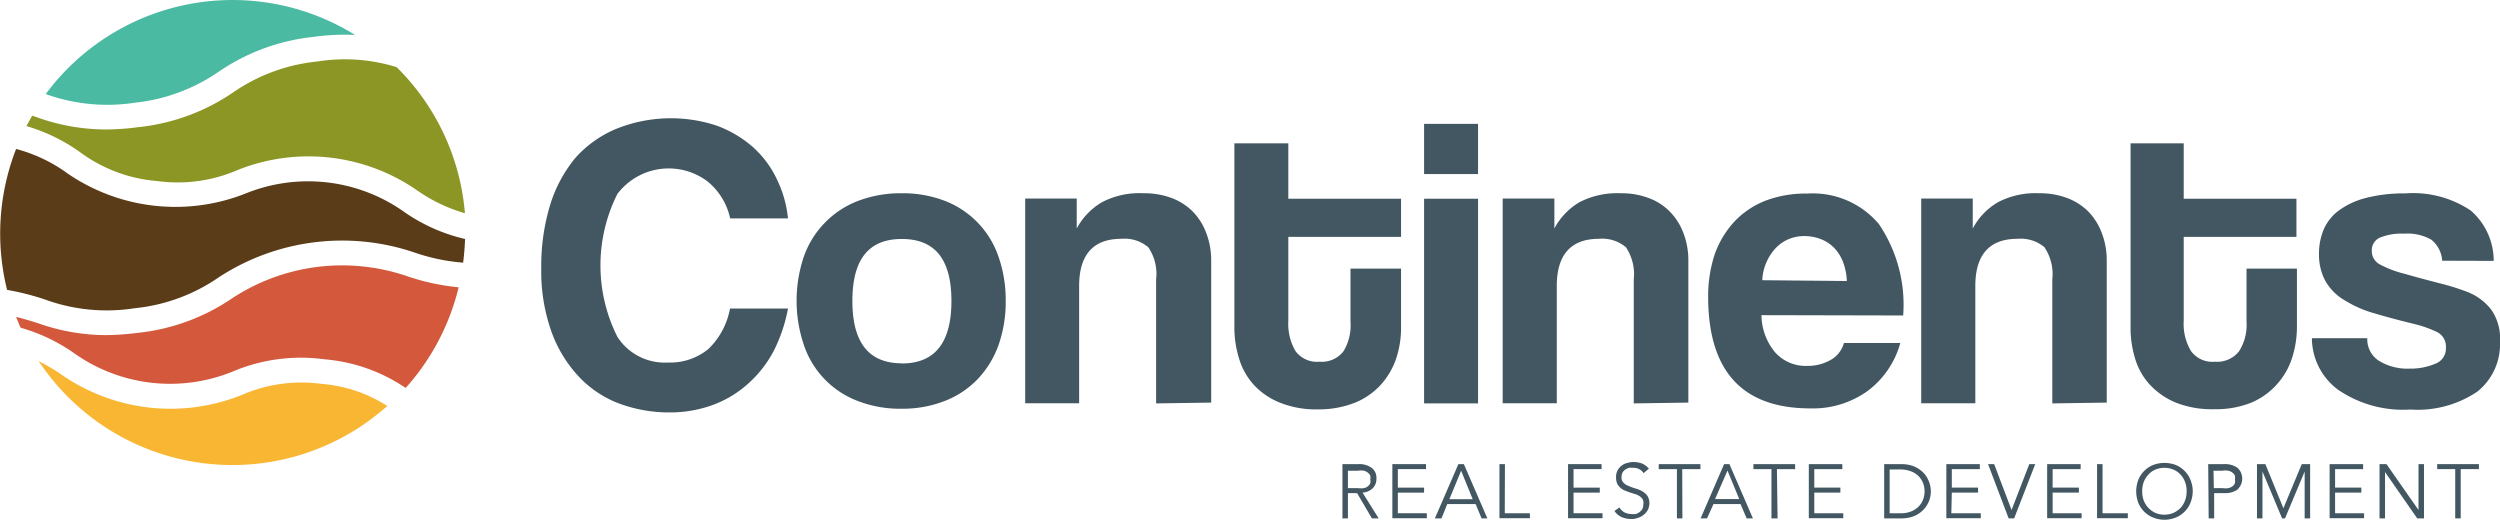 <svg xmlns="http://www.w3.org/2000/svg" viewBox="0 0 155.24 32.28"><defs><style>.cls-1{fill:#425762;}.cls-2{fill:#4bbaa2;}.cls-3{fill:#8c9624;}.cls-4{fill:#5a3c18;}.cls-5{fill:#f9b633;}.cls-6{fill:#d3583c;}</style></defs><g id="Capa_2" data-name="Capa 2"><g id="Capa_1-2" data-name="Capa 1"><g id="Grupo_490" data-name="Grupo 490"><g id="Grupo_489" data-name="Grupo 489"><path id="Trazado_642" data-name="Trazado 642" class="cls-1" d="M48.93,19.16a9.72,9.72,0,0,1-.9,2.66,7.27,7.27,0,0,1-1.57,2,6.74,6.74,0,0,1-2.18,1.32,7.74,7.74,0,0,1-2.74.47,8.9,8.9,0,0,1-3.14-.57,6.65,6.65,0,0,1-2.51-1.71,8.06,8.06,0,0,1-1.67-2.8,11.19,11.19,0,0,1-.61-3.89,13,13,0,0,1,.55-3.91,8.45,8.45,0,0,1,1.59-2.95A7,7,0,0,1,38.27,8,9.07,9.07,0,0,1,44.5,7.8a7.12,7.12,0,0,1,2.25,1.33,6.26,6.26,0,0,1,1.49,2,7.13,7.13,0,0,1,.69,2.43H45.34a4.08,4.08,0,0,0-1.4-2.29,4,4,0,0,0-5.6.77l0,0a9.88,9.88,0,0,0,0,8.88,3.49,3.49,0,0,0,3.14,1.59A3.71,3.71,0,0,0,44,21.66a4.64,4.64,0,0,0,1.33-2.5Z"/><path id="Trazado_643" data-name="Trazado 643" class="cls-1" d="M56,25.38a7.25,7.25,0,0,1-2.76-.49,5.62,5.62,0,0,1-3.33-3.49,8.57,8.57,0,0,1,0-5.45,5.74,5.74,0,0,1,3.36-3.47A7.43,7.43,0,0,1,56,12a7.27,7.27,0,0,1,2.69.48A5.67,5.67,0,0,1,62,15.93a8.11,8.11,0,0,1,.45,2.76A8,8,0,0,1,62,21.44a6,6,0,0,1-1.29,2.1,5.66,5.66,0,0,1-2.05,1.36A7.13,7.13,0,0,1,56,25.38Zm0-2.81q3.08,0,3.08-3.88c0-2.56-1-3.85-3.08-3.85s-3.07,1.29-3.07,3.85,1,3.87,3.07,3.87Z"/><path id="Trazado_644" data-name="Trazado 644" class="cls-1" d="M71.79,25.05v-7.7a2.92,2.92,0,0,0-.49-2,2.28,2.28,0,0,0-1.68-.52c-1.74,0-2.61,1-2.61,2.92v7.29H63.66V12.33h3.2v1.86a4.15,4.15,0,0,1,1.58-1.64A5,5,0,0,1,71,12a4.81,4.81,0,0,1,1.68.27,3.72,3.72,0,0,1,1.33.81,3.79,3.79,0,0,1,.87,1.33,4.73,4.73,0,0,1,.33,1.82V25Z"/><path id="Trazado_645" data-name="Trazado 645" class="cls-1" d="M83.86,16.68H87V20.3a6,6,0,0,1-.29,1.92,4.64,4.64,0,0,1-.93,1.63A4.41,4.41,0,0,1,84.15,25a6.06,6.06,0,0,1-2.31.42A6,6,0,0,1,79.47,25a4.43,4.43,0,0,1-1.62-1.11,4.23,4.23,0,0,1-.91-1.63,6.51,6.51,0,0,1-.29-2V8.9H80v3.44h7v2.37H80v5.22a3.34,3.34,0,0,0,.45,1.88,1.66,1.66,0,0,0,1.49.65,1.7,1.7,0,0,0,1.48-.64A3.06,3.06,0,0,0,83.86,20Z"/><path id="Trazado_646" data-name="Trazado 646" class="cls-1" d="M88.43,10.81V7.69h3.35v3.12Zm0,14.24V12.34h3.35V25.05Z"/><path id="Trazado_647" data-name="Trazado 647" class="cls-1" d="M101.45,25.05v-7.7a3,3,0,0,0-.49-2,2.28,2.28,0,0,0-1.68-.52c-1.74,0-2.61,1-2.61,2.92v7.29H93.31V12.33h3.21v1.86a4.13,4.13,0,0,1,1.57-1.64,5.1,5.1,0,0,1,2.54-.55,4.76,4.76,0,0,1,1.67.27,3.56,3.56,0,0,1,1.33.81,3.82,3.82,0,0,1,.88,1.33,4.73,4.73,0,0,1,.33,1.82V25Z"/><path id="Trazado_648" data-name="Trazado 648" class="cls-1" d="M109.38,19.57a3.66,3.66,0,0,0,.84,2.3,2.54,2.54,0,0,0,2,.85,2.86,2.86,0,0,0,1.46-.37,1.73,1.73,0,0,0,.82-1.05H118a5.54,5.54,0,0,1-2.06,3,5.82,5.82,0,0,1-3.52,1.06q-6.34,0-6.35-6.92a8.3,8.3,0,0,1,.41-2.66,5.91,5.91,0,0,1,1.2-2,5.3,5.3,0,0,1,1.93-1.31,7,7,0,0,1,2.61-.45,5.37,5.37,0,0,1,4.45,1.89,8.94,8.94,0,0,1,1.51,5.68Zm5.3-2.12a3.64,3.64,0,0,0-.25-1.22,2.59,2.59,0,0,0-.58-.88,2.33,2.33,0,0,0-.83-.52,2.8,2.8,0,0,0-1-.17,2.41,2.41,0,0,0-1.75.74,3.14,3.14,0,0,0-.84,2Z"/><path id="Trazado_649" data-name="Trazado 649" class="cls-1" d="M127.44,25.05v-7.7a3,3,0,0,0-.49-2,2.29,2.29,0,0,0-1.68-.52c-1.74,0-2.61,1-2.61,2.92v7.29H119.3V12.33h3.2v1.86a4.09,4.09,0,0,1,1.58-1.64,5,5,0,0,1,2.53-.55,4.81,4.81,0,0,1,1.68.27,3.72,3.72,0,0,1,1.33.81,3.79,3.79,0,0,1,.87,1.33,4.73,4.73,0,0,1,.33,1.82V25Z"/><path id="Trazado_650" data-name="Trazado 650" class="cls-1" d="M139.5,16.68h3.13V20.3a6.26,6.26,0,0,1-.3,1.92,4.49,4.49,0,0,1-.93,1.63A4.38,4.38,0,0,1,139.8,25a5.87,5.87,0,0,1-2.31.41,6.06,6.06,0,0,1-2.38-.41,4.6,4.6,0,0,1-1.61-1.11,4.13,4.13,0,0,1-.92-1.63,6.5,6.5,0,0,1-.28-2V8.9h3.3v3.44h7v2.37h-7v5.22a3.27,3.27,0,0,0,.46,1.88,1.64,1.64,0,0,0,1.48.65,1.72,1.72,0,0,0,1.49-.64A3,3,0,0,0,139.5,20Z"/><path id="Trazado_651" data-name="Trazado 651" class="cls-1" d="M151.65,16.19a1.82,1.82,0,0,0-.68-1.31,3,3,0,0,0-1.7-.37,3.5,3.5,0,0,0-1.47.24.84.84,0,0,0-.52.82.93.93,0,0,0,.52.86,6.58,6.58,0,0,0,1.55.58c.72.21,1.41.39,2.06.56a14.43,14.43,0,0,1,1.73.53,3.47,3.47,0,0,1,1.55,1.12,3.13,3.13,0,0,1,.55,2,3.76,3.76,0,0,1-1.41,3.1,6.63,6.63,0,0,1-4.15,1.11,7.15,7.15,0,0,1-4.51-1.24A4,4,0,0,1,143.56,21H147a1.58,1.58,0,0,0,.7,1.39,3.37,3.37,0,0,0,1.93.5,3.9,3.9,0,0,0,1.58-.3,1,1,0,0,0,.67-1,1,1,0,0,0-.61-1,7.32,7.32,0,0,0-1.43-.49c-1.07-.26-1.93-.5-2.59-.7a7,7,0,0,1-1.65-.75,3.23,3.23,0,0,1-1.25-1.29,3.47,3.47,0,0,1-.35-1.58,3.88,3.88,0,0,1,.28-1.5,2.9,2.9,0,0,1,.94-1.2,4.86,4.86,0,0,1,1.66-.78,9.38,9.38,0,0,1,2.47-.29,6.44,6.44,0,0,1,4.07,1.06,4.14,4.14,0,0,1,1.43,3.13Z"/></g></g><g id="Grupo_491" data-name="Grupo 491"><path id="Trazado_652" data-name="Trazado 652" class="cls-2" d="M8.36,6.38A11.25,11.25,0,0,0,13.6,4.44a12.78,12.78,0,0,1,5.87-2.15,13.9,13.9,0,0,1,2.58-.12A14.44,14.44,0,0,0,2.84,5.84,11.27,11.27,0,0,0,8.36,6.38Z"/><path id="Trazado_653" data-name="Trazado 653" class="cls-3" d="M9.75,11.24a9.36,9.36,0,0,0,5-.68A11.84,11.84,0,0,1,25.87,11.8a9.92,9.92,0,0,0,3,1.44,14.41,14.41,0,0,0-4.24-9.07,10.82,10.82,0,0,0-4.93-.35,11.13,11.13,0,0,0-5.24,1.93A12.78,12.78,0,0,1,8.55,7.9a15.12,15.12,0,0,1-2,.14A12.75,12.75,0,0,1,2.34,7.3L2,7.18l-.36.65A11,11,0,0,1,5,9.47,9.26,9.26,0,0,0,9.75,11.24Z"/><path id="Trazado_654" data-name="Trazado 654" class="cls-4" d="M8.36,19.14a11.13,11.13,0,0,0,5.24-1.93,14,14,0,0,1,12.08-1.55,12.08,12.08,0,0,0,3.08.65q.09-.73.12-1.47A10.86,10.86,0,0,1,25,13.09,10.32,10.32,0,0,0,15.29,12,11.84,11.84,0,0,1,4.18,10.76,9.56,9.56,0,0,0,1,9.25,14.47,14.47,0,0,0,.44,18a16,16,0,0,1,2.36.6A11.19,11.19,0,0,0,8.36,19.14Z"/><path id="Trazado_655" data-name="Trazado 655" class="cls-5" d="M15,24.53A11.86,11.86,0,0,1,3.86,23.29a13.38,13.38,0,0,0-1.46-.87,14.44,14.44,0,0,0,20,4.06,15.71,15.71,0,0,0,1.65-1.27A8.85,8.85,0,0,0,20,23.84,9.31,9.31,0,0,0,15,24.53Z"/><path id="Trazado_656" data-name="Trazado 656" class="cls-6" d="M25.22,17.13a12.44,12.44,0,0,0-10.8,1.39,12.78,12.78,0,0,1-5.87,2.15,17,17,0,0,1-2,.14,12.75,12.75,0,0,1-4.19-.74c-.45-.14-.89-.28-1.36-.39.09.22.18.45.28.67A11,11,0,0,1,4.7,22a10.3,10.3,0,0,0,9.73,1.08,10.85,10.85,0,0,1,5.71-.77,10.52,10.52,0,0,1,5.05,1.78,14.41,14.41,0,0,0,3.29-6.25A14.07,14.07,0,0,1,25.22,17.13Z"/></g><g id="Grupo_493" data-name="Grupo 493"><g id="Grupo_492" data-name="Grupo 492"><path id="Trazado_657" data-name="Trazado 657" class="cls-1" d="M83.7,32.19h-.34V28.82h1a1.28,1.28,0,0,1,.81.23.76.76,0,0,1,.3.67.81.81,0,0,1-.22.59,1,1,0,0,1-.64.28l1,1.6h-.42l-.92-1.57H83.7Zm0-1.88h.61a1.31,1.31,0,0,0,.39,0,.64.64,0,0,0,.25-.12.52.52,0,0,0,.14-.19.59.59,0,0,0,0-.23.62.62,0,0,0,0-.23.49.49,0,0,0-.14-.18.67.67,0,0,0-.25-.13,1.29,1.29,0,0,0-.39,0H83.7Z"/><path id="Trazado_658" data-name="Trazado 658" class="cls-1" d="M86.8,31.87h1.8v.31H86.46V28.82h2.09v.31H86.8v1.15h1.63v.31H86.8Z"/><path id="Trazado_659" data-name="Trazado 659" class="cls-1" d="M89.51,32.19H89.1l1.46-3.37h.34l1.46,3.37H92l-.37-.89H89.87ZM90,31h1.45l-.72-1.77Z"/><path id="Trazado_660" data-name="Trazado 660" class="cls-1" d="M93.44,31.87H95v.31H93.11V28.82h.34Z"/><path id="Trazado_661" data-name="Trazado 661" class="cls-1" d="M97.71,31.87h1.8v.31H97.37V28.82h2.08v.31H97.71v1.15h1.63v.31H97.71Z"/><path id="Trazado_662" data-name="Trazado 662" class="cls-1" d="M102.06,29.38a.73.73,0,0,0-.65-.33,1.09,1.09,0,0,0-.26,0,1,1,0,0,0-.23.11.61.61,0,0,0-.17.19.67.67,0,0,0-.06.28.45.45,0,0,0,.13.35.83.83,0,0,0,.32.2,2.86,2.86,0,0,0,.41.15,1.94,1.94,0,0,1,.42.17,1.08,1.08,0,0,1,.32.28.83.83,0,0,1,.13.48,1,1,0,0,1-.1.41.94.94,0,0,1-.26.3,1,1,0,0,1-.36.19,1.07,1.07,0,0,1-.39.07,1.63,1.63,0,0,1-.59-.11,1.12,1.12,0,0,1-.47-.39l.31-.22a.86.86,0,0,0,.3.3,1,1,0,0,0,.46.11,1.09,1.09,0,0,0,.26,0,1,1,0,0,0,.23-.12.77.77,0,0,0,.17-.19.49.49,0,0,0,.06-.27A.5.5,0,0,0,102,31a.69.69,0,0,0-.19-.19,1,1,0,0,0-.28-.13l-.32-.1-.32-.12a1.11,1.11,0,0,1-.27-.17.86.86,0,0,1-.2-.26,1,1,0,0,1-.07-.39.86.86,0,0,1,.34-.72.88.88,0,0,1,.35-.17,1.34,1.34,0,0,1,.4-.06,1.58,1.58,0,0,1,.52.09,1.21,1.21,0,0,1,.43.32Z"/><path id="Trazado_663" data-name="Trazado 663" class="cls-1" d="M104.47,32.19h-.34V29.13H103v-.31h2.59v.31h-1.13Z"/><path id="Trazado_664" data-name="Trazado 664" class="cls-1" d="M106,32.19h-.4l1.46-3.37h.33l1.46,3.37h-.39l-.38-.89H106.4Zm.5-1.2H108l-.73-1.77Z"/><path id="Trazado_665" data-name="Trazado 665" class="cls-1" d="M110.38,32.19H110V29.13h-1.12v-.31h2.59v.31h-1.13Z"/><path id="Trazado_666" data-name="Trazado 666" class="cls-1" d="M112.66,31.87h1.8v.31h-2.14V28.82h2.08v.31h-1.74v1.15h1.62v.31h-1.62Z"/><path id="Trazado_667" data-name="Trazado 667" class="cls-1" d="M117,28.82h1.11a2.19,2.19,0,0,1,.63.1,1.68,1.68,0,0,1,.57.32,1.43,1.43,0,0,1,.41.53,1.64,1.64,0,0,1-.41,2,1.68,1.68,0,0,1-.57.32,2.19,2.19,0,0,1-.63.1H117Zm.34,3.05H118a1.69,1.69,0,0,0,.67-.11,1.38,1.38,0,0,0,.47-.31,1.18,1.18,0,0,0,.28-.44,1.46,1.46,0,0,0,0-1,1.37,1.37,0,0,0-.28-.44,1.35,1.35,0,0,0-.47-.3,1.89,1.89,0,0,0-.67-.12h-.66Z"/><path id="Trazado_668" data-name="Trazado 668" class="cls-1" d="M121.17,31.87H123v.31h-2.14V28.82h2.08v.31h-1.74v1.15h1.63v.31h-1.63Z"/><path id="Trazado_669" data-name="Trazado 669" class="cls-1" d="M124.91,31.67h0l1.1-2.85h.37l-1.31,3.37h-.34l-1.28-3.37h.38Z"/><path id="Trazado_670" data-name="Trazado 670" class="cls-1" d="M127.46,31.87h1.8v.31h-2.14V28.82h2.08v.31h-1.74v1.15h1.63v.31h-1.63Z"/><path id="Trazado_671" data-name="Trazado 671" class="cls-1" d="M130.56,31.87h1.57v.31h-1.91V28.82h.34Z"/><path id="Trazado_672" data-name="Trazado 672" class="cls-1" d="M136.16,30.5a2,2,0,0,1-.14.72,1.66,1.66,0,0,1-.92.92,1.86,1.86,0,0,1-1.39,0,1.65,1.65,0,0,1-.93-.92,2,2,0,0,1,0-1.42,1.67,1.67,0,0,1,.93-.93,2,2,0,0,1,1.39,0,1.68,1.68,0,0,1,.92.93A1.86,1.86,0,0,1,136.16,30.5Zm-.38,0a1.48,1.48,0,0,0-.09-.55,1.33,1.33,0,0,0-.27-.46,1.25,1.25,0,0,0-.44-.32,1.46,1.46,0,0,0-1.16,0,1.21,1.21,0,0,0-.43.32,1.36,1.36,0,0,0-.28.46,1.76,1.76,0,0,0,0,1.11,1.46,1.46,0,0,0,.28.46,1.51,1.51,0,0,0,.43.32,1.46,1.46,0,0,0,1.16,0,1.55,1.55,0,0,0,.44-.32,1.43,1.43,0,0,0,.27-.46A1.53,1.53,0,0,0,135.78,30.5Z"/><path id="Trazado_673" data-name="Trazado 673" class="cls-1" d="M137.12,28.82h1a1.33,1.33,0,0,1,.82.23.91.91,0,0,1,.05,1.29l-.05.06a1.32,1.32,0,0,1-.82.22h-.63v1.57h-.34Zm.35,1.49H138a1.2,1.2,0,0,0,.38,0,.77.77,0,0,0,.26-.12.52.52,0,0,0,.14-.19.59.59,0,0,0,0-.23.62.62,0,0,0,0-.23.49.49,0,0,0-.14-.18.64.64,0,0,0-.26-.13,1.2,1.2,0,0,0-.38,0h-.55Z"/><path id="Trazado_674" data-name="Trazado 674" class="cls-1" d="M141.79,31.56l1.14-2.74h.52v3.37h-.34V29.28h0l-1.22,2.91h-.18l-1.22-2.91h0v2.91h-.34V28.82h.52Z"/><path id="Trazado_675" data-name="Trazado 675" class="cls-1" d="M145,31.87h1.8v.31h-2.14V28.82h2.08v.31H145v1.15h1.63v.31H145Z"/><path id="Trazado_676" data-name="Trazado 676" class="cls-1" d="M150.18,31.67h0V28.82h.34v3.37h-.42l-2-2.88h0v2.88h-.34V28.82h.43Z"/><path id="Trazado_677" data-name="Trazado 677" class="cls-1" d="M152.8,32.19h-.34V29.13h-1.12v-.31h2.59v.31H152.8Z"/></g></g></g></g></svg>